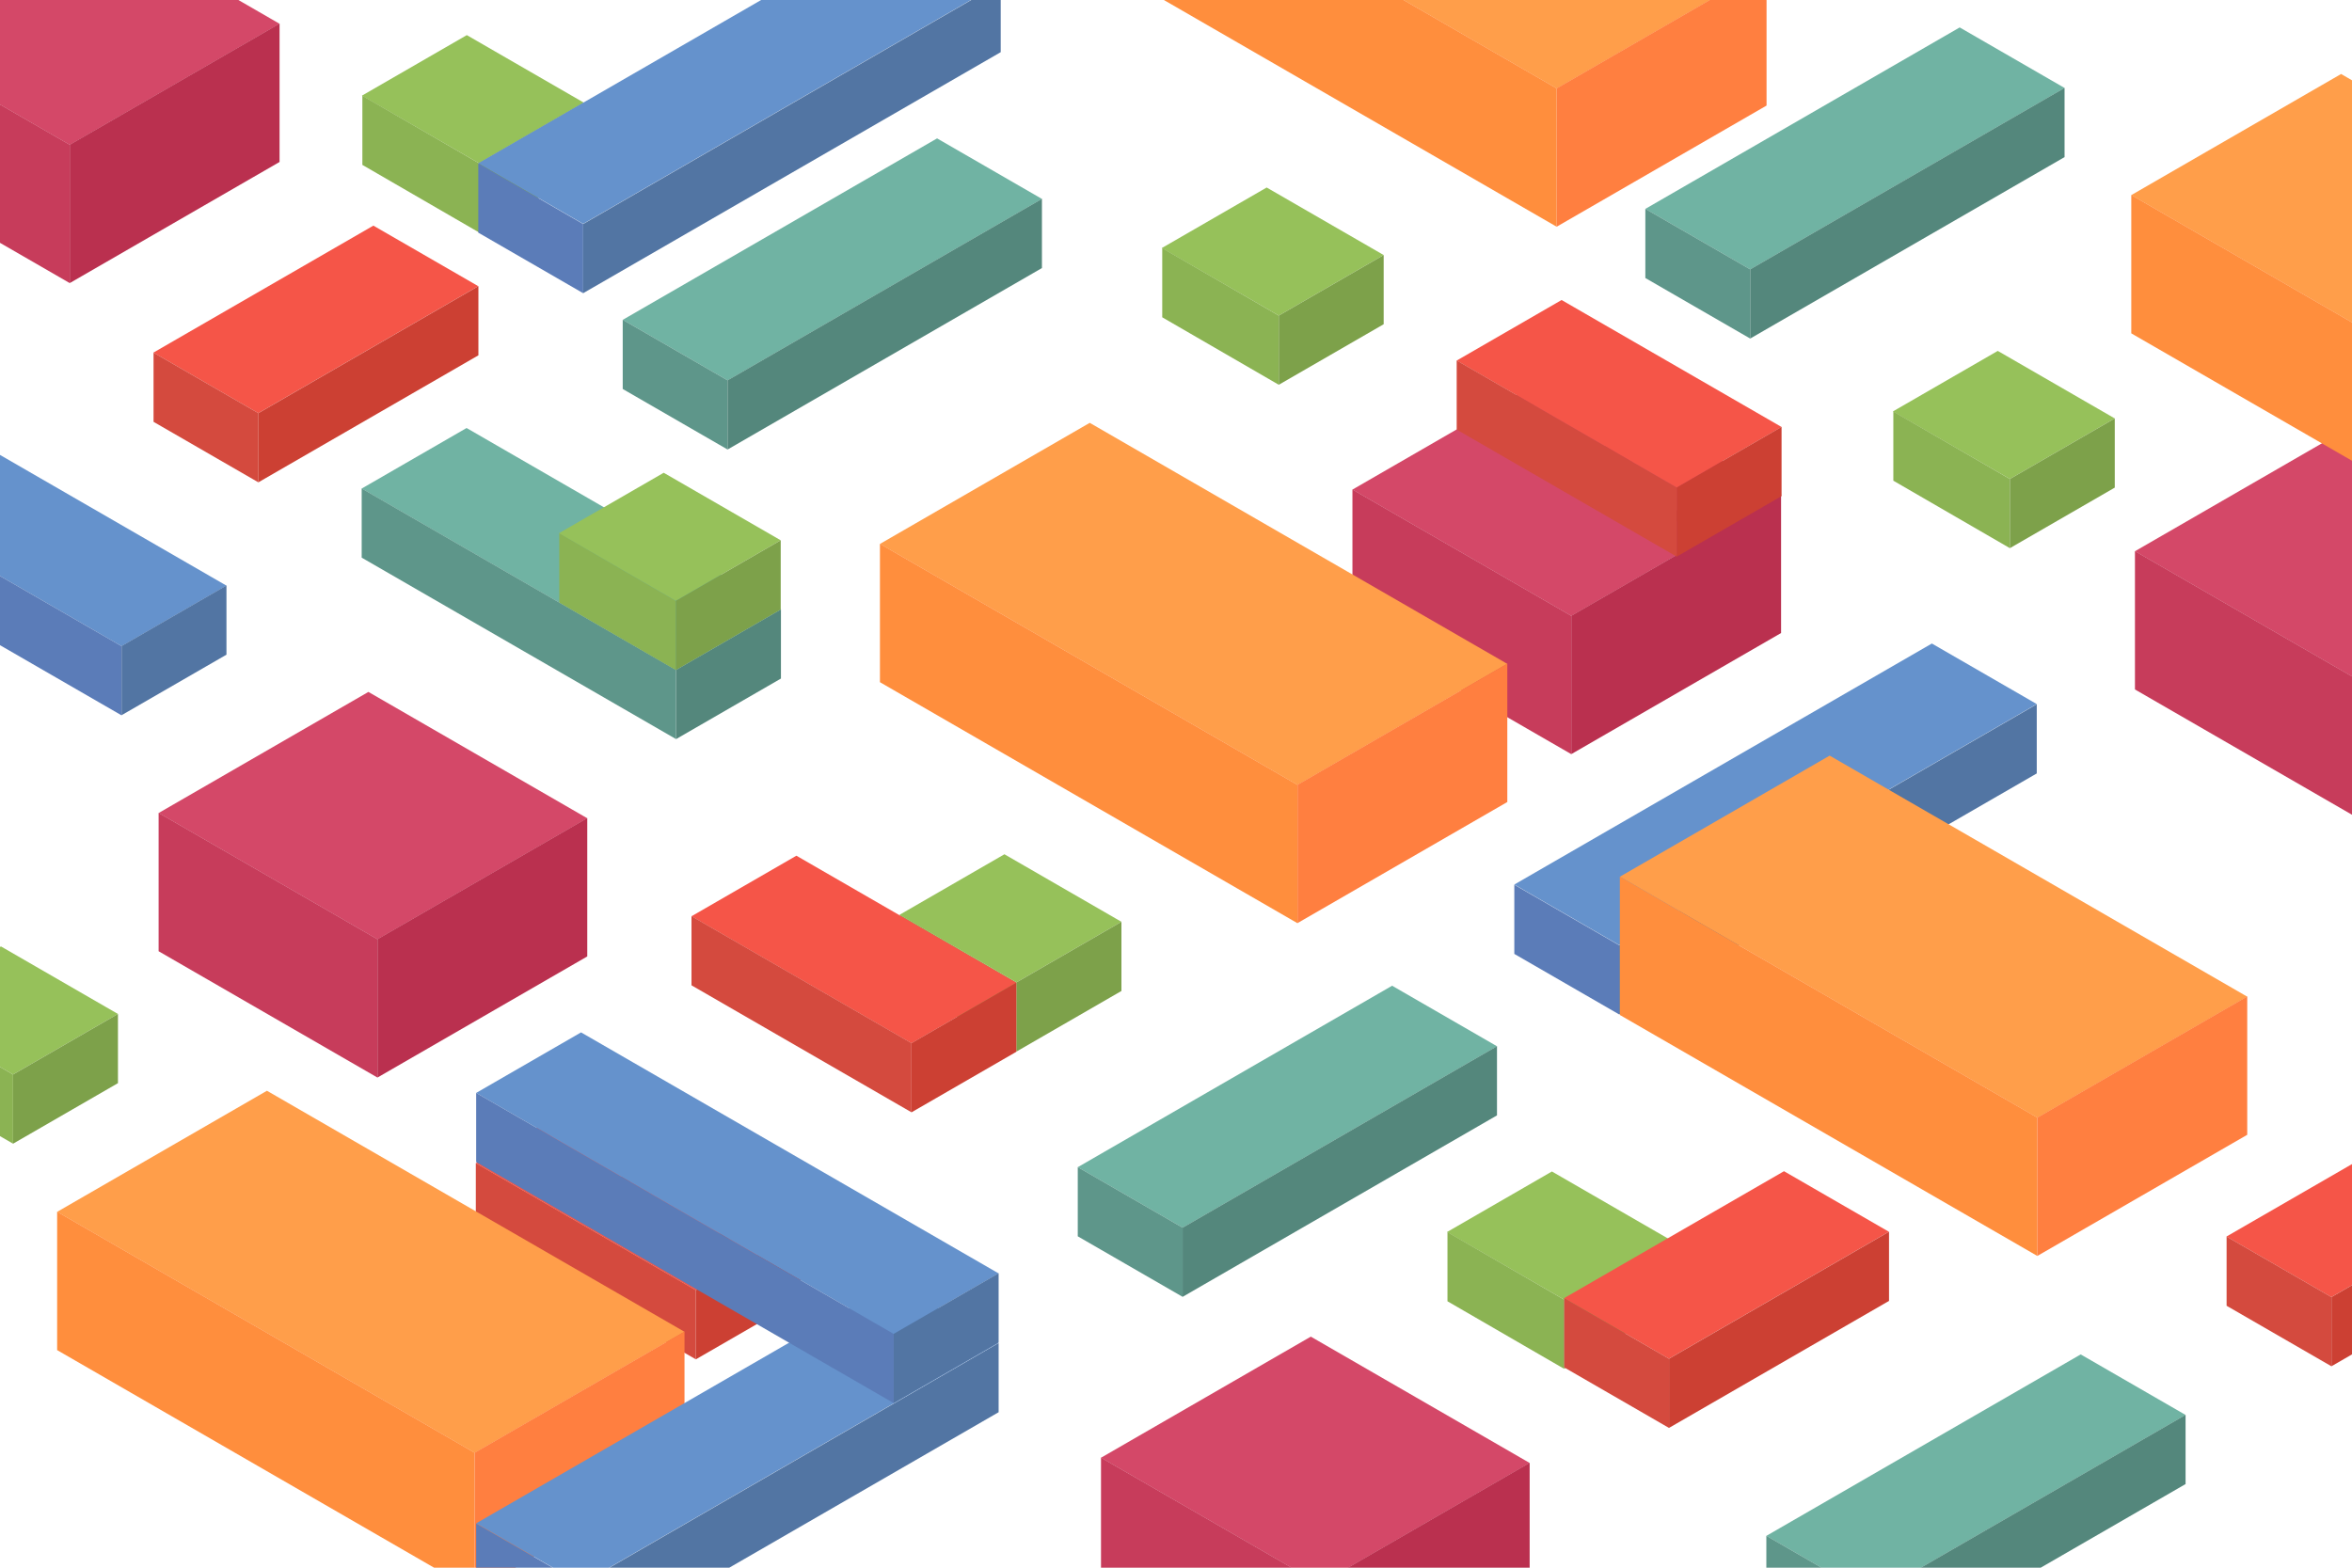 <?xml version="1.0" encoding="utf-8"?>
<!-- Generator: Adobe Illustrator 27.5.0, SVG Export Plug-In . SVG Version: 6.00 Build 0)  -->
<svg version="1.1" xmlns="http://www.w3.org/2000/svg" xmlns:xlink="http://www.w3.org/1999/xlink" x="0px" y="0px"
	 viewBox="0 0 750 500" style="enable-background:new 0 0 750 500;" xml:space="preserve">
<g id="BACKGROUND">
	<rect style="fill:#FFFFFF;" width="750" height="500"/>
</g>
<g id="OBJECTS">
	<g>
		<polygon style="fill:#96C15A;" points="324.151,313.314 286.841,291.771 320.29,272.46 357.602,294.001 		"/>
		<polygon style="fill:#8BB353;" points="324.15,335.374 286.988,313.853 286.988,291.79 324.15,313.314 		"/>
		<polygon style="fill:#7DA14A;" points="357.601,316.061 324.15,335.374 324.151,313.314 357.602,294.001 		"/>
	</g>
	<g>
		<polygon style="fill:#96C15A;" points="498.73,414.491 461.419,392.948 494.868,373.636 532.179,395.179 		"/>
		<polygon style="fill:#8BB353;" points="498.728,436.552 461.565,415.03 461.565,392.968 498.728,414.491 		"/>
		<polygon style="fill:#7DA14A;" points="532.179,417.239 498.728,436.552 498.73,414.491 532.179,395.177 		"/>
	</g>
	<g>
		<polygon style="fill:#F55548;" points="221.88,411.519 151.731,371.019 185.181,351.706 255.328,392.206 		"/>
		<path style="fill:#D44A3E;" d="M198.55,378.737c-6.277,3.625-16.454,3.625-22.732,0c-6.277-3.625-6.278-9.5-0.001-13.125
			c6.278-3.625,16.455-3.625,22.733,0C204.827,369.237,204.828,375.112,198.55,378.737z"/>
		<path style="fill:#D44A3E;" d="M229.943,396.862c-6.277,3.625-16.454,3.625-22.732,0c-6.277-3.625-6.278-9.5-0.001-13.125
			c6.278-3.625,16.455-3.625,22.733,0C236.221,387.362,236.222,393.237,229.943,396.862z"/>
		<polygon style="fill:#D44A3E;" points="221.88,433.544 151.731,393.044 151.731,370.981 221.88,411.481 		"/>
		<polygon style="fill:#CC4033;" points="255.327,414.243 221.877,433.556 221.878,411.493 255.328,392.181 		"/>
		<rect x="171.129" y="368.526" style="fill:#D44A3E;" width="32.108" height="3.502"/>
		<rect x="202.523" y="386.798" style="fill:#D44A3E;" width="32.108" height="3.502"/>
		<path style="fill:#FF6152;" d="M198.55,375.112c-6.277,3.625-16.454,3.625-22.732,0c-6.277-3.625-6.278-9.5-0.001-13.125
			c6.278-3.625,16.455-3.625,22.733,0C204.827,365.612,204.828,371.487,198.55,375.112z"/>
		<path style="fill:#FF6152;" d="M229.943,393.237c-6.277,3.625-16.454,3.625-22.732,0c-6.277-3.625-6.278-9.5-0.001-13.125
			c6.278-3.625,16.455-3.625,22.733,0C236.221,383.737,236.222,389.612,229.943,393.237z"/>
	</g>
	<g>
		<polygon style="fill:#96C15A;" points="407.774,100.658 370.465,79.117 403.913,59.805 441.226,81.346 		"/>
		<polygon style="fill:#8BB353;" points="407.774,122.72 370.611,101.198 370.611,79.136 407.774,100.658 		"/>
		<polygon style="fill:#7DA14A;" points="441.224,103.408 407.774,122.72 407.774,100.658 441.226,81.346 		"/>
	</g>
	<g>
		<polygon style="fill:#96C15A;" points="640.904,152.77 603.595,131.228 637.043,111.916 674.356,133.458 		"/>
		<polygon style="fill:#8BB353;" points="640.904,174.831 603.741,153.309 603.741,131.247 640.904,152.77 		"/>
		<polygon style="fill:#7DA14A;" points="674.354,155.519 640.904,174.831 640.904,152.77 674.356,133.457 		"/>
	</g>
	<g>
		<polygon style="fill:#F55548;" points="290.651,332.731 220.503,292.231 253.952,272.919 324.101,313.419 		"/>
		<polygon style="fill:#D44A3E;" points="290.651,354.757 220.503,314.257 220.503,292.194 290.651,332.694 		"/>
		<polygon style="fill:#CC4033;" points="324.099,335.456 290.649,354.769 290.649,332.706 324.101,313.394 		"/>
	</g>
	<g>
		<polygon style="fill:#70B3A3;" points="215.575,213.697 115.333,155.822 148.782,136.51 249.024,194.385 		"/>
		<polygon style="fill:#5E968A;" points="215.577,235.729 115.333,177.854 115.333,155.791 215.575,213.666 		"/>
		<polygon style="fill:#54877C;" points="249.026,216.416 215.577,235.729 215.577,213.667 249.026,194.355 		"/>
	</g>
	<g>
		<polygon style="fill:#70B3A3;" points="658.353,28.06 558.112,85.934 524.663,66.622 624.901,8.748 		"/>
		<polygon style="fill:#5E968A;" points="558.112,107.985 524.663,88.672 524.663,66.61 558.112,85.922 		"/>
		<polygon style="fill:#54877C;" points="658.343,50.102 558.101,107.976 558.101,85.914 658.343,28.04 		"/>
	</g>
	<g>
		<polygon style="fill:#70B3A3;" points="332.261,63.45 232.022,121.323 198.571,102.011 298.811,44.137 		"/>
		<polygon style="fill:#5E968A;" points="232.022,143.374 198.571,124.062 198.571,101.999 232.022,121.312 		"/>
		<polygon style="fill:#54877C;" points="332.251,85.491 232.009,143.365 232.009,121.303 332.251,63.429 		"/>
	</g>
	<g>
		<polygon style="fill:#70B3A3;" points="477.364,333.7 377.125,391.573 343.675,372.261 443.913,314.388 		"/>
		<polygon style="fill:#5E968A;" points="377.125,413.624 343.675,394.311 343.675,372.249 377.125,391.561 		"/>
		<polygon style="fill:#54877C;" points="477.355,355.741 377.111,413.616 377.111,391.554 477.355,333.679 		"/>
	</g>
	<g>
		<polygon style="fill:#6592CC;" points="649.478,224.557 516.329,301.429 482.88,282.116 616.026,205.244 		"/>
		<polygon style="fill:#5B7CB8;" points="516.331,323.554 482.88,304.241 482.88,282.181 516.331,301.493 		"/>
		<polygon style="fill:#5275A3;" points="649.478,246.679 516.325,323.554 516.325,301.491 649.478,224.617 		"/>
	</g>
	<g>
		<polygon style="fill:#F55548;" points="152.511,91.274 82.364,131.773 48.914,112.46 119.06,71.961 		"/>
		<polygon style="fill:#D44A3E;" points="82.411,153.851 48.961,134.538 48.961,112.476 82.411,131.788 		"/>
		<polygon style="fill:#CC4033;" points="152.553,113.325 82.404,153.825 82.405,131.762 152.553,91.262 		"/>
	</g>
	<g>
		<polygon style="fill:#F55548;" points="602.325,392.858 532.179,433.356 498.73,414.044 568.876,373.546 		"/>
		<polygon style="fill:#D44A3E;" points="532.226,455.435 498.776,436.122 498.776,414.06 532.226,433.372 		"/>
		<polygon style="fill:#CC4033;" points="602.368,414.909 532.22,455.409 532.22,433.347 602.368,392.847 		"/>
	</g>
	<g>
		<polygon style="fill:#D44868;" points="498.161,117.529 464.712,136.841 431.263,156.153 501.05,196.444 534.499,177.133 
			567.948,157.821 		"/>
		<polygon style="fill:#C73C5B;" points="431.261,156.116 431.263,178.178 431.261,200.241 501.048,240.532 501.048,218.47 
			501.048,196.407 		"/>
		<polygon style="fill:#BA304F;" points="501.048,196.396 501.048,218.458 501.048,240.52 567.948,201.896 567.948,179.834 
			567.948,157.771 		"/>
		<path style="fill:#C73C5B;" d="M543.745,163.673c-6.277,3.624-16.455,3.625-22.734,0c-6.275-3.624-6.277-9.501,0-13.125
			c6.279-3.624,16.455-3.624,22.734,0C550.023,154.173,550.023,160.049,543.745,163.673z"/>
		<rect x="516.325" y="153.609" style="fill:#C73C5B;" width="32.107" height="3.502"/>
		<g>
			<path style="fill:#C73C5B;" d="M512.351,145.548c-6.277,3.624-16.453,3.625-22.732,0c-6.277-3.624-6.277-9.5,0-13.125
				c6.277-3.624,16.455-3.624,22.732,0C518.628,136.048,518.63,141.924,512.351,145.548z"/>
			<rect x="484.931" y="134.86" style="fill:#C73C5B;" width="32.107" height="3.502"/>
			<path style="fill:#E05576;" d="M512.351,142.045c-6.277,3.624-16.453,3.625-22.732,0c-6.277-3.624-6.277-9.501,0-13.125
				c6.277-3.624,16.455-3.624,22.732,0.001C518.628,132.545,518.63,138.421,512.351,142.045z"/>
		</g>
		<path style="fill:#E05576;" d="M543.745,160.17c-6.277,3.624-16.455,3.625-22.734,0c-6.275-3.624-6.277-9.501,0-13.125
			c6.279-3.624,16.455-3.624,22.734,0C550.023,150.67,550.023,156.546,543.745,160.17z"/>
	</g>
	<g>
		<polygon style="fill:#D44868;" points="117.479,220.68 84.029,239.991 50.58,259.304 120.367,299.595 153.816,280.282 
			187.266,260.972 		"/>
		<polygon style="fill:#C73C5B;" points="50.578,259.267 50.579,281.327 50.578,303.39 120.364,343.681 120.364,321.618 
			120.365,299.556 		"/>
		<polygon style="fill:#BA304F;" points="120.365,299.546 120.365,321.608 120.365,343.671 187.266,305.046 187.266,282.983 
			187.266,260.921 		"/>
	</g>
	<g>
		<polygon style="fill:#FF9E4A;" points="583.437,240.997 549.987,260.31 516.538,279.62 649.689,356.495 683.14,337.185 
			716.587,317.872 		"/>
		<polygon style="fill:#FF8E3D;" points="516.538,279.591 516.538,301.653 516.538,323.716 649.689,400.591 649.69,378.528 
			649.689,356.466 		"/>
		<polygon style="fill:#FF7F40;" points="649.69,356.431 649.69,378.493 649.69,400.556 716.591,361.931 716.591,339.868 
			716.591,317.806 		"/>
	</g>
	<g>
		<polygon style="fill:#FF9E4A;" points="347.493,134.86 314.043,154.172 280.594,173.483 413.745,250.358 447.194,231.048 
			480.644,211.735 		"/>
		<polygon style="fill:#FF8E3D;" points="280.594,173.454 280.594,195.516 280.594,217.579 413.745,294.452 413.745,272.392 
			413.745,250.329 		"/>
		<polygon style="fill:#FF7F40;" points="413.745,250.294 413.747,272.356 413.745,294.417 480.648,255.794 480.648,233.731 
			480.646,211.669 		"/>
	</g>
	<g>
		<polygon style="fill:#96C15A;" points="215.503,191.636 178.192,170.094 211.642,150.782 248.952,172.323 		"/>
		<polygon style="fill:#8BB353;" points="215.501,213.697 178.339,192.175 178.339,170.113 215.501,191.636 		"/>
		<polygon style="fill:#7DA14A;" points="248.952,194.385 215.501,213.697 215.503,191.636 248.952,172.323 		"/>
	</g>
	<g>
		<polygon style="fill:#F55548;" points="534.653,155.499 464.505,114.999 497.954,95.687 568.101,136.186 		"/>
		<polygon style="fill:#D44A3E;" points="534.653,177.524 464.505,137.024 464.505,114.962 534.653,155.462 		"/>
		<polygon style="fill:#CC4033;" points="568.101,158.223 534.649,177.535 534.651,155.474 568.101,136.161 		"/>
	</g>
	<g>
		<polygon style="fill:#96C15A;" points="152.716,52.052 115.405,30.51 148.854,11.199 186.166,32.74 		"/>
		<polygon style="fill:#8BB353;" points="152.714,74.114 115.552,52.591 115.552,30.529 152.714,52.052 		"/>
		<polygon style="fill:#7DA14A;" points="186.164,54.801 152.714,74.114 152.716,52.052 186.166,32.74 		"/>
	</g>
	<g>
		<defs>
			<rect id="SVGID_1_" width="102.533" height="98.916"/>
		</defs>
		<clipPath id="SVGID_00000081623591415928838020000003277533556760312733_">
			<use xlink:href="#SVGID_1_"  style="overflow:visible;"/>
		</clipPath>
		<g style="clip-path:url(#SVGID_00000081623591415928838020000003277533556760312733_);">
			<polygon style="fill:#D44868;" points="19.359,-32.709 -14.09,-13.398 -47.539,5.914 22.248,46.206 55.697,26.894 89.146,7.582 
							"/>
			<polygon style="fill:#C73C5B;" points="-47.541,5.877 -47.539,27.94 -47.541,50.002 22.246,90.294 22.246,68.231 22.246,46.168 
							"/>
			<polygon style="fill:#BA304F;" points="22.246,46.158 22.246,68.219 22.246,90.282 89.146,51.657 89.146,29.595 89.146,7.533 			
				"/>
		</g>
	</g>
	<g>
		<defs>
			<rect id="SVGID_00000053520457622167626160000015385075174095469187_" y="117.529" width="80.534" height="122.233"/>
		</defs>
		<clipPath id="SVGID_00000145771704829598794510000004541579810648928445_">
			<use xlink:href="#SVGID_00000053520457622167626160000015385075174095469187_"  style="overflow:visible;"/>
		</clipPath>
		<g style="clip-path:url(#SVGID_00000145771704829598794510000004541579810648928445_);">
			<polygon style="fill:#6592CC;" points="38.762,206.097 -94.391,129.22 -60.941,109.909 72.211,186.784 			"/>
			<polygon style="fill:#5B7CB8;" points="38.762,228.153 -94.391,151.278 -94.391,129.218 38.762,206.093 			"/>
			<polygon style="fill:#5275A3;" points="72.213,208.8 38.762,228.11 38.764,206.05 72.213,186.737 			"/>
			<rect x="-42.697" y="145.866" style="fill:#5B7CB8;" width="32.108" height="3.502"/>
		</g>
	</g>
	<g>
		<defs>
			<rect id="SVGID_00000016070694329068399900000007995070444624863935_" y="291.491" width="39.867" height="77.236"/>
		</defs>
		<clipPath id="SVGID_00000124870557930762378600000018196570712864052637_">
			<use xlink:href="#SVGID_00000016070694329068399900000007995070444624863935_"  style="overflow:visible;"/>
		</clipPath>
		<g style="clip-path:url(#SVGID_00000124870557930762378600000018196570712864052637_);">
			<polygon style="fill:#96C15A;" points="4.167,342.71 -33.144,321.168 0.306,301.856 37.616,323.398 			"/>
			<polygon style="fill:#8BB353;" points="4.165,364.772 -32.997,343.25 -32.997,321.188 4.165,342.71 			"/>
			<polygon style="fill:#7DA14A;" points="37.616,345.459 4.165,364.772 4.167,342.71 37.616,323.397 			"/>
		</g>
	</g>
	<g>
		<defs>
			<rect id="SVGID_00000134246134210786074460000010759619433090507152_" y="333.68" width="225.2" height="166.32"/>
		</defs>
		<clipPath id="SVGID_00000142138477835528303160000002184207739988810643_">
			<use xlink:href="#SVGID_00000134246134210786074460000010759619433090507152_"  style="overflow:visible;"/>
		</clipPath>
		<g style="clip-path:url(#SVGID_00000142138477835528303160000002184207739988810643_);">
			<polygon style="fill:#FF9E4A;" points="85.118,347.886 51.669,367.198 18.22,386.509 151.37,463.384 184.821,444.073 
				218.269,424.761 			"/>
			<polygon style="fill:#FF8E3D;" points="18.22,386.479 18.22,408.542 18.22,430.604 151.37,507.479 151.372,485.417 
				151.37,463.354 			"/>
			<polygon style="fill:#FF7F40;" points="151.372,463.319 151.372,485.382 151.372,507.444 218.272,468.819 218.272,446.757 
				218.272,424.694 			"/>
		</g>
	</g>
	<g>
		<defs>
			<rect id="SVGID_00000175310334957810430510000000259937565722917532_" x="87.121" y="402.264" width="246.226" height="97.736"/>
		</defs>
		<clipPath id="SVGID_00000000219768968565350050000009697272251371797634_">
			<use xlink:href="#SVGID_00000175310334957810430510000000259937565722917532_"  style="overflow:visible;"/>
		</clipPath>
		<g style="clip-path:url(#SVGID_00000000219768968565350050000009697272251371797634_);">
			<polygon style="fill:#6592CC;" points="318.44,428.29 185.292,505.163 151.843,485.851 284.989,408.978 			"/>
			<polygon style="fill:#5B7CB8;" points="185.293,527.288 151.843,507.976 151.843,485.915 185.293,505.228 			"/>
			<polygon style="fill:#5275A3;" points="318.439,450.413 185.288,527.288 185.288,505.226 318.439,428.351 			"/>
		</g>
	</g>
	<g>
		<polygon style="fill:#6592CC;" points="284.989,425.456 151.837,348.579 185.286,329.269 318.439,406.144 		"/>
		<polygon style="fill:#5B7CB8;" points="284.989,447.513 151.837,370.638 151.837,348.577 284.989,425.452 		"/>
		<polygon style="fill:#5275A3;" points="318.44,428.159 284.989,447.47 284.991,425.409 318.44,406.097 		"/>
	</g>
	<g>
		<defs>
			<rect id="SVGID_00000141454921991036449750000002445570874829909682_" x="310.721" y="422.17" width="184.813" height="77.83"/>
		</defs>
		<clipPath id="SVGID_00000142173341926995350790000006764382529438803599_">
			<use xlink:href="#SVGID_00000141454921991036449750000002445570874829909682_"  style="overflow:visible;"/>
		</clipPath>
		<g style="clip-path:url(#SVGID_00000142173341926995350790000006764382529438803599_);">
			<polygon style="fill:#D44868;" points="417.985,426.308 384.535,445.62 351.087,464.931 420.874,505.224 454.323,485.911 
				487.773,466.599 			"/>
			<polygon style="fill:#C73C5B;" points="351.085,464.894 351.085,486.956 351.085,509.019 420.87,549.31 420.87,527.247 
				420.872,505.185 			"/>
			<polygon style="fill:#BA304F;" points="420.872,505.175 420.872,527.237 420.872,549.3 487.773,510.675 487.773,488.612 
				487.773,466.55 			"/>
		</g>
	</g>
	<g>
		<defs>
			<rect id="SVGID_00000178189477436901963340000011653298920170352272_" x="544.2" y="418.666" width="169.628" height="81.334"/>
		</defs>
		<clipPath id="SVGID_00000170988107989873114710000002053720014358528150_">
			<use xlink:href="#SVGID_00000178189477436901963340000011653298920170352272_"  style="overflow:visible;"/>
		</clipPath>
		<g style="clip-path:url(#SVGID_00000170988107989873114710000002053720014358528150_);">
			<polygon style="fill:#70B3A3;" points="696.94,451.288 596.699,509.162 563.25,489.85 663.488,431.976 			"/>
			<polygon style="fill:#5E968A;" points="596.699,531.213 563.25,511.9 563.25,489.838 596.699,509.15 			"/>
			<polygon style="fill:#54877C;" points="696.93,473.329 596.688,531.203 596.688,509.142 696.93,451.268 			"/>
		</g>
	</g>
	<g>
		<defs>
			<rect id="SVGID_00000015351836246706115280000016846288099454933129_" x="703.034" y="359.181" width="46.966" height="102.32"/>
		</defs>
		<clipPath id="SVGID_00000028283001049220934630000012962734019171090310_">
			<use xlink:href="#SVGID_00000015351836246706115280000016846288099454933129_"  style="overflow:visible;"/>
		</clipPath>
		<g style="clip-path:url(#SVGID_00000028283001049220934630000012962734019171090310_);">
			<polygon style="fill:#F55548;" points="813.562,373.199 743.415,413.698 709.965,394.386 780.111,353.887 			"/>
			<polygon style="fill:#D44A3E;" points="743.462,435.776 710.012,416.463 710.012,394.401 743.462,413.714 			"/>
			<polygon style="fill:#CC4033;" points="813.604,395.25 743.455,435.751 743.456,413.688 813.604,373.188 			"/>
		</g>
	</g>
	<g>
		<defs>
			
				<rect id="SVGID_00000008134520009857583480000010233915192989017017_" x="640.904" y="121.374" width="109.096" height="174.025"/>
		</defs>
		<clipPath id="SVGID_00000074424097686567617040000015925778234095576748_">
			<use xlink:href="#SVGID_00000008134520009857583480000010233915192989017017_"  style="overflow:visible;"/>
		</clipPath>
		<g style="clip-path:url(#SVGID_00000074424097686567617040000015925778234095576748_);">
			<polygon style="fill:#D44868;" points="747.689,137.187 714.239,156.499 680.79,175.811 750.577,216.102 784.026,196.79 
				817.476,177.479 			"/>
			<polygon style="fill:#C73C5B;" points="680.788,175.774 680.789,197.835 680.788,219.897 750.574,260.189 750.574,238.126 
				750.575,216.063 			"/>
			<polygon style="fill:#BA304F;" points="750.575,216.053 750.575,238.116 750.575,260.179 817.476,221.553 817.476,199.491 
				817.476,177.428 			"/>
		</g>
	</g>
	<g>
		<defs>
			<rect id="SVGID_00000157290887084355013290000006720276900503979137_" x="638.836" y="-46.5" width="111.164" height="227.773"/>
		</defs>
		<clipPath id="SVGID_00000082348795463990082750000005173892956169812883_">
			<use xlink:href="#SVGID_00000157290887084355013290000006720276900503979137_"  style="overflow:visible;"/>
		</clipPath>
		<g style="clip-path:url(#SVGID_00000082348795463990082750000005173892956169812883_);">
			<polygon style="fill:#FF9E4A;" points="746.519,23.601 713.068,42.914 679.619,62.224 812.771,139.1 846.22,119.789 
				879.669,100.476 			"/>
			<polygon style="fill:#FF8E3D;" points="679.619,62.195 679.619,84.257 679.619,106.32 812.771,183.193 812.771,161.133 
				812.771,139.07 			"/>
			<polygon style="fill:#FF7F40;" points="812.771,139.035 812.773,161.098 812.771,183.158 879.673,144.535 879.673,122.473 
				879.671,100.41 			"/>
		</g>
	</g>
	<g>
		<defs>
			<rect id="SVGID_00000155135669110256493570000012531512121807798198_" x="352.283" width="223.906" height="77.398"/>
		</defs>
		<clipPath id="SVGID_00000142889191079530136950000015491496015143636896_">
			<use xlink:href="#SVGID_00000155135669110256493570000012531512121807798198_"  style="overflow:visible;"/>
		</clipPath>
		<g style="clip-path:url(#SVGID_00000142889191079530136950000015491496015143636896_);">
			<polygon style="fill:#FF9E4A;" points="430.157,-87.264 396.708,-67.953 363.259,-48.641 496.411,28.234 529.86,8.922 
				563.31,-10.389 			"/>
			<polygon style="fill:#FF8E3D;" points="363.259,-48.671 363.259,-26.609 363.259,-4.546 496.411,72.329 496.411,50.266 
				496.411,28.204 			"/>
			<polygon style="fill:#FF7F40;" points="496.411,28.169 496.413,50.231 496.411,72.294 563.314,33.668 563.314,11.606 
				563.312,-10.456 			"/>
		</g>
	</g>
	<g>
		<defs>
			<rect id="SVGID_00000046313471196811076270000005989190350301337239_" x="143.783" width="178.5" height="103.397"/>
		</defs>
		<clipPath id="SVGID_00000021086443214962539380000006830023506481921179_">
			<use xlink:href="#SVGID_00000046313471196811076270000005989190350301337239_"  style="overflow:visible;"/>
		</clipPath>
		<g style="clip-path:url(#SVGID_00000021086443214962539380000006830023506481921179_);">
			<polygon style="fill:#6592CC;" points="319.108,-5.486 185.96,71.387 152.511,52.075 285.657,-24.798 			"/>
			<polygon style="fill:#5B7CB8;" points="185.961,93.511 152.511,74.199 152.511,52.138 185.961,71.451 			"/>
			<polygon style="fill:#5275A3;" points="319.107,16.636 185.956,93.511 185.956,71.45 319.107,-5.425 			"/>
		</g>
	</g>
</g>
</svg>
